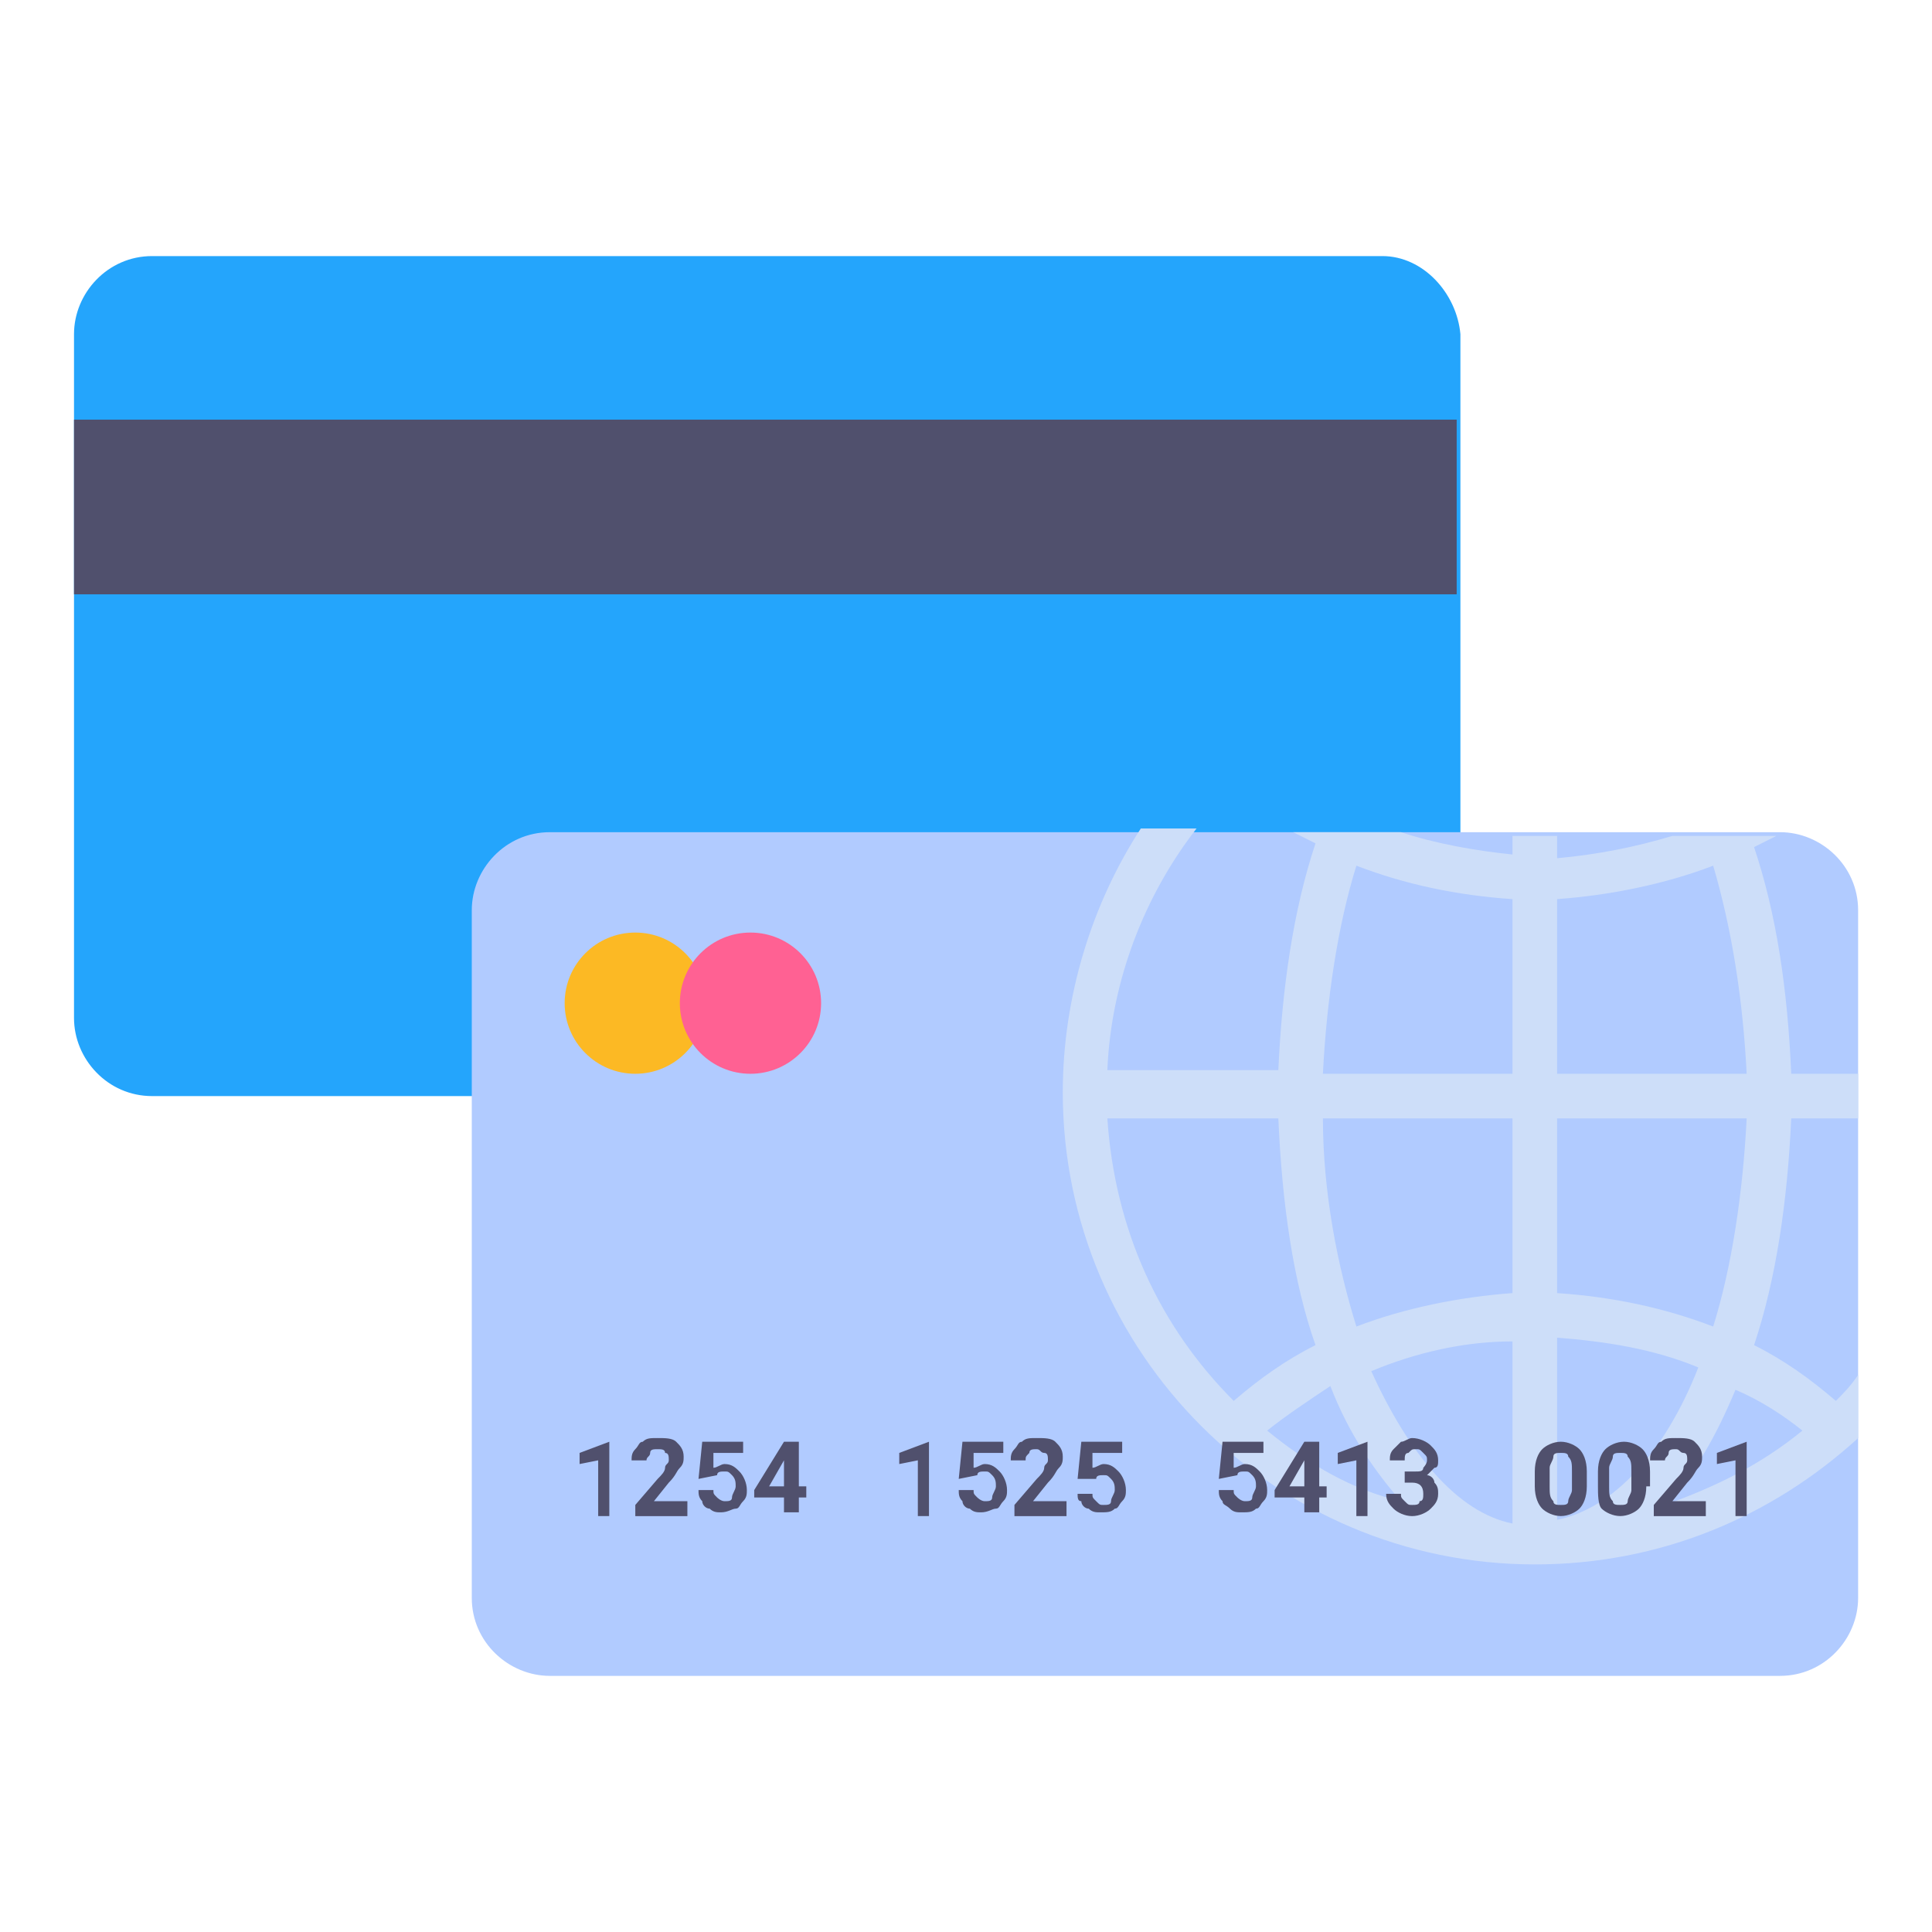 <svg width="42" height="42" viewBox="0 0 42 42" fill="none" xmlns="http://www.w3.org/2000/svg">
<path d="M30.051 5.567H3.306C2.337 5.567 1.609 6.375 1.609 7.264V22.131C1.609 23.02 2.337 23.828 3.306 23.828H30.051C30.94 23.828 31.748 23.101 31.748 22.131V7.264C31.667 6.375 30.94 5.567 30.051 5.567Z" fill="#24A5FC"/>
<path d="M1.609 9.123H31.667V12.92H1.609V9.123Z" fill="#50506D"/>
<path d="M38.697 36.432H11.953C11.064 36.432 10.256 35.705 10.256 34.736V19.788C10.256 18.899 10.983 18.091 11.953 18.091H38.697C39.586 18.091 40.394 18.818 40.394 19.788V34.736C40.394 35.624 39.667 36.432 38.697 36.432Z" fill="#B1CBFF"/>
<path d="M39.91 30.454C39.344 29.969 38.779 29.565 38.132 29.242C38.617 27.788 38.859 26.091 38.94 24.313H40.395V23.343H38.94C38.859 21.485 38.617 19.869 38.132 18.415L38.617 18.172H36.355C35.547 18.415 34.739 18.576 33.85 18.657V18.172H32.88V18.576C32.072 18.495 31.183 18.334 30.456 18.091H28.113L28.598 18.334C28.113 19.788 27.871 21.485 27.79 23.263H24.073C24.154 21.323 24.881 19.465 26.012 18.011H24.8C23.75 19.627 23.104 21.647 23.104 23.747C23.104 29.404 27.709 34.009 33.365 34.009C36.112 34.009 38.536 32.959 40.395 31.262V29.888C40.233 30.131 40.072 30.292 39.91 30.454ZM27.547 31.1C27.951 30.777 28.436 30.454 28.921 30.131C29.325 31.181 29.891 31.989 30.456 32.636C29.406 32.393 28.436 31.828 27.547 31.1ZM28.598 29.242C27.951 29.565 27.386 29.969 26.82 30.454C25.204 28.838 24.235 26.737 24.073 24.313H27.79C27.871 26.172 28.113 27.868 28.598 29.242ZM32.88 23.343H28.759C28.84 21.727 29.083 20.111 29.487 18.819C30.537 19.223 31.668 19.465 32.88 19.546V23.343ZM32.88 28.111C31.749 28.192 30.537 28.434 29.487 28.838C29.083 27.545 28.759 25.929 28.759 24.313H32.88V28.111ZM32.88 33.12C31.668 32.878 30.618 31.585 29.81 29.808C30.779 29.404 31.83 29.161 32.88 29.161V33.12ZM33.85 29.08C34.9 29.161 35.951 29.323 36.92 29.727C36.193 31.585 35.062 32.797 33.85 33.039V29.08ZM37.971 23.343H33.85V19.546C34.981 19.465 36.193 19.223 37.243 18.819C37.648 20.192 37.89 21.727 37.971 23.343ZM37.971 24.313C37.89 25.929 37.648 27.545 37.243 28.838C36.193 28.434 35.062 28.192 33.85 28.111V24.313H37.971ZM39.183 31.1C38.294 31.828 37.324 32.312 36.193 32.716C36.84 32.07 37.324 31.181 37.728 30.212C38.294 30.454 38.779 30.777 39.183 31.1Z" fill="#CDDEF9"/>
<path d="M13.811 23.343C14.659 23.343 15.346 22.656 15.346 21.808C15.346 20.96 14.659 20.273 13.811 20.273C12.963 20.273 12.275 20.96 12.275 21.808C12.275 22.656 12.963 23.343 13.811 23.343Z" fill="#FCB924"/>
<path d="M16.314 23.343C17.162 23.343 17.85 22.656 17.85 21.808C17.85 20.96 17.162 20.273 16.314 20.273C15.467 20.273 14.779 20.96 14.779 21.808C14.779 22.656 15.467 23.343 16.314 23.343Z" fill="#FF6193"/>
<path d="M13.327 32.958H13.004V31.746L12.6 31.827V31.585L13.246 31.342V32.958H13.327Z" fill="#50506D"/>
<path d="M14.943 32.959H13.811V32.716L14.296 32.151C14.377 32.07 14.458 31.989 14.458 31.908C14.458 31.827 14.539 31.827 14.539 31.747C14.539 31.666 14.539 31.585 14.458 31.585C14.458 31.504 14.377 31.504 14.296 31.504C14.215 31.504 14.134 31.504 14.134 31.585C14.134 31.666 14.054 31.666 14.054 31.747H13.73C13.73 31.666 13.73 31.585 13.811 31.504C13.892 31.423 13.892 31.343 13.973 31.343C14.054 31.262 14.134 31.262 14.296 31.262C14.458 31.262 14.619 31.262 14.7 31.343C14.781 31.423 14.862 31.504 14.862 31.666C14.862 31.747 14.862 31.827 14.781 31.908C14.7 31.989 14.7 32.07 14.539 32.231L14.215 32.635H14.943V32.959Z" fill="#50506D"/>
<path d="M15.185 32.15L15.266 31.342H16.155V31.585H15.509V31.908C15.589 31.908 15.67 31.827 15.751 31.827C15.913 31.827 15.993 31.908 16.074 31.989C16.155 32.069 16.236 32.231 16.236 32.393C16.236 32.474 16.236 32.554 16.155 32.635C16.074 32.716 16.074 32.797 15.993 32.797C15.913 32.797 15.832 32.877 15.67 32.877C15.589 32.877 15.509 32.877 15.428 32.797C15.347 32.797 15.266 32.716 15.266 32.635C15.185 32.554 15.185 32.474 15.185 32.393H15.509C15.509 32.474 15.509 32.474 15.589 32.554C15.589 32.554 15.67 32.635 15.751 32.635C15.832 32.635 15.913 32.635 15.913 32.554C15.913 32.474 15.993 32.393 15.993 32.312C15.993 32.231 15.993 32.15 15.913 32.069C15.832 31.989 15.832 31.989 15.751 31.989C15.67 31.989 15.589 31.989 15.589 32.069L15.185 32.15Z" fill="#50506D"/>
<path d="M17.366 32.312H17.528V32.554H17.366V32.877H17.043V32.554H16.396V32.393L17.043 31.342H17.366V32.312ZM16.72 32.312H17.043V31.746L16.72 32.312Z" fill="#50506D"/>
<path d="M20.276 32.958H19.953V31.746L19.549 31.827V31.585L20.195 31.342V32.958H20.276Z" fill="#50506D"/>
<path d="M20.842 32.15L20.923 31.342H21.811V31.585H21.165V31.908C21.246 31.908 21.327 31.827 21.407 31.827C21.569 31.827 21.65 31.908 21.731 31.989C21.811 32.069 21.892 32.231 21.892 32.393C21.892 32.474 21.892 32.554 21.811 32.635C21.731 32.716 21.731 32.797 21.65 32.797C21.569 32.797 21.488 32.877 21.327 32.877C21.246 32.877 21.165 32.877 21.084 32.797C21.003 32.797 20.923 32.716 20.923 32.635C20.842 32.554 20.842 32.474 20.842 32.393H21.165C21.165 32.474 21.165 32.474 21.246 32.554C21.246 32.554 21.327 32.635 21.407 32.635C21.488 32.635 21.569 32.635 21.569 32.554C21.569 32.474 21.65 32.393 21.65 32.312C21.65 32.231 21.65 32.15 21.569 32.069C21.488 31.989 21.488 31.989 21.407 31.989C21.327 31.989 21.246 31.989 21.246 32.069L20.842 32.15Z" fill="#50506D"/>
<path d="M23.185 32.959H22.053V32.716L22.538 32.151C22.619 32.07 22.7 31.989 22.7 31.908C22.7 31.827 22.781 31.827 22.781 31.747C22.781 31.666 22.781 31.585 22.7 31.585C22.619 31.585 22.619 31.504 22.538 31.504C22.457 31.504 22.377 31.504 22.377 31.585C22.296 31.666 22.296 31.666 22.296 31.747H21.973C21.973 31.666 21.973 31.585 22.053 31.504C22.134 31.423 22.134 31.343 22.215 31.343C22.296 31.262 22.377 31.262 22.538 31.262C22.7 31.262 22.861 31.262 22.942 31.343C23.023 31.423 23.104 31.504 23.104 31.666C23.104 31.747 23.104 31.827 23.023 31.908C22.942 31.989 22.942 32.07 22.781 32.231L22.457 32.635H23.185V32.959Z" fill="#50506D"/>
<path d="M23.426 32.15L23.507 31.342H24.395V31.585H23.749V31.908C23.83 31.908 23.911 31.827 23.991 31.827C24.153 31.827 24.234 31.908 24.315 31.989C24.395 32.069 24.476 32.231 24.476 32.393C24.476 32.474 24.476 32.554 24.395 32.635C24.315 32.716 24.315 32.797 24.234 32.797C24.153 32.877 24.072 32.877 23.911 32.877C23.83 32.877 23.749 32.877 23.668 32.797C23.587 32.797 23.507 32.716 23.507 32.635C23.426 32.635 23.426 32.554 23.426 32.474H23.749C23.749 32.554 23.749 32.554 23.83 32.635C23.911 32.716 23.911 32.716 23.991 32.716C24.072 32.716 24.153 32.716 24.153 32.635C24.153 32.554 24.234 32.474 24.234 32.393C24.234 32.312 24.234 32.231 24.153 32.15C24.072 32.069 24.072 32.069 23.991 32.069C23.911 32.069 23.83 32.069 23.83 32.15H23.426Z" fill="#50506D"/>
<path d="M26.496 32.15L26.577 31.342H27.466V31.585H26.819V31.908C26.9 31.908 26.981 31.827 27.062 31.827C27.223 31.827 27.304 31.908 27.385 31.989C27.466 32.069 27.547 32.231 27.547 32.393C27.547 32.474 27.547 32.554 27.466 32.635C27.385 32.716 27.385 32.797 27.304 32.797C27.223 32.877 27.142 32.877 26.981 32.877C26.9 32.877 26.819 32.877 26.738 32.797C26.658 32.716 26.577 32.716 26.577 32.635C26.496 32.554 26.496 32.474 26.496 32.393H26.819C26.819 32.474 26.819 32.474 26.9 32.554C26.9 32.554 26.981 32.635 27.062 32.635C27.142 32.635 27.223 32.635 27.223 32.554C27.223 32.474 27.304 32.393 27.304 32.312C27.304 32.231 27.304 32.15 27.223 32.069C27.142 31.989 27.142 31.989 27.062 31.989C26.981 31.989 26.9 31.989 26.9 32.069L26.496 32.15Z" fill="#50506D"/>
<path d="M28.679 32.312H28.84V32.554H28.679V32.877H28.355V32.554H27.709V32.393L28.355 31.342H28.679V32.312ZM28.032 32.312H28.355V31.746L28.032 32.312Z" fill="#50506D"/>
<path d="M29.809 32.958H29.486V31.746L29.082 31.827V31.585L29.728 31.342V32.958H29.809Z" fill="#50506D"/>
<path d="M30.618 31.989H30.779C30.86 31.989 30.941 31.989 30.941 31.908C30.941 31.908 31.022 31.827 31.022 31.747C31.022 31.666 31.022 31.666 30.941 31.585C30.86 31.504 30.86 31.504 30.779 31.504C30.698 31.504 30.698 31.504 30.618 31.585C30.537 31.585 30.537 31.666 30.537 31.747H30.214C30.214 31.666 30.214 31.585 30.294 31.504C30.375 31.423 30.375 31.423 30.456 31.343C30.537 31.343 30.618 31.262 30.698 31.262C30.86 31.262 31.022 31.343 31.102 31.423C31.183 31.504 31.264 31.585 31.264 31.747C31.264 31.827 31.264 31.908 31.183 31.908C31.102 31.989 31.102 31.989 31.022 32.07C31.102 32.07 31.183 32.151 31.183 32.231C31.264 32.312 31.264 32.393 31.264 32.474C31.264 32.635 31.183 32.716 31.102 32.797C31.022 32.878 30.86 32.959 30.698 32.959C30.537 32.959 30.375 32.878 30.294 32.797C30.214 32.716 30.133 32.635 30.133 32.474H30.456C30.456 32.554 30.456 32.554 30.537 32.635C30.618 32.716 30.618 32.716 30.698 32.716C30.779 32.716 30.86 32.716 30.86 32.635C30.941 32.635 30.941 32.554 30.941 32.474C30.941 32.312 30.86 32.231 30.698 32.231H30.537V31.989H30.618Z" fill="#50506D"/>
<path d="M34.496 32.312C34.496 32.554 34.416 32.716 34.335 32.797C34.254 32.877 34.092 32.958 33.931 32.958C33.769 32.958 33.608 32.877 33.527 32.797C33.446 32.716 33.365 32.554 33.365 32.312V31.989C33.365 31.746 33.446 31.585 33.527 31.504C33.608 31.423 33.769 31.342 33.931 31.342C34.092 31.342 34.254 31.423 34.335 31.504C34.416 31.585 34.496 31.746 34.496 31.989V32.312ZM34.173 31.989C34.173 31.827 34.173 31.746 34.092 31.666C34.092 31.585 34.012 31.585 33.931 31.585C33.85 31.585 33.769 31.585 33.769 31.666C33.769 31.746 33.688 31.827 33.688 31.908V32.312C33.688 32.474 33.688 32.554 33.769 32.635C33.769 32.716 33.85 32.716 33.931 32.716C34.012 32.716 34.092 32.716 34.092 32.635C34.092 32.554 34.173 32.474 34.173 32.393V31.989Z" fill="#50506D"/>
<path d="M35.789 32.312C35.789 32.554 35.708 32.716 35.627 32.797C35.546 32.877 35.385 32.958 35.223 32.958C35.062 32.958 34.9 32.877 34.819 32.797C34.738 32.716 34.738 32.474 34.738 32.312V31.989C34.738 31.746 34.819 31.585 34.9 31.504C34.981 31.423 35.142 31.342 35.304 31.342C35.465 31.342 35.627 31.423 35.708 31.504C35.789 31.585 35.87 31.746 35.87 31.989V32.312H35.789ZM35.465 31.989C35.465 31.827 35.465 31.746 35.385 31.666C35.385 31.585 35.304 31.585 35.223 31.585C35.142 31.585 35.062 31.585 35.062 31.666C35.062 31.746 34.981 31.827 34.981 31.908V32.312C34.981 32.474 34.981 32.554 35.062 32.635C35.062 32.716 35.142 32.716 35.223 32.716C35.304 32.716 35.385 32.716 35.385 32.635C35.385 32.554 35.465 32.474 35.465 32.393V31.989Z" fill="#50506D"/>
<path d="M37.083 32.959H35.952V32.716L36.437 32.151C36.517 32.07 36.598 31.989 36.598 31.908C36.598 31.827 36.679 31.827 36.679 31.747C36.679 31.666 36.679 31.585 36.598 31.585C36.517 31.585 36.517 31.504 36.437 31.504C36.356 31.504 36.275 31.504 36.275 31.585C36.275 31.666 36.194 31.666 36.194 31.747H35.871C35.871 31.666 35.871 31.585 35.952 31.504C36.033 31.423 36.033 31.343 36.114 31.343C36.194 31.262 36.275 31.262 36.437 31.262C36.598 31.262 36.76 31.262 36.841 31.343C36.922 31.423 37.002 31.504 37.002 31.666C37.002 31.747 37.002 31.827 36.922 31.908C36.841 31.989 36.841 32.07 36.679 32.231L36.356 32.635H37.083V32.959Z" fill="#50506D"/>
<path d="M38.051 32.958H37.728V31.746L37.324 31.827V31.585L37.971 31.342V32.958H38.051Z" fill="#50506D"/>
</svg>

